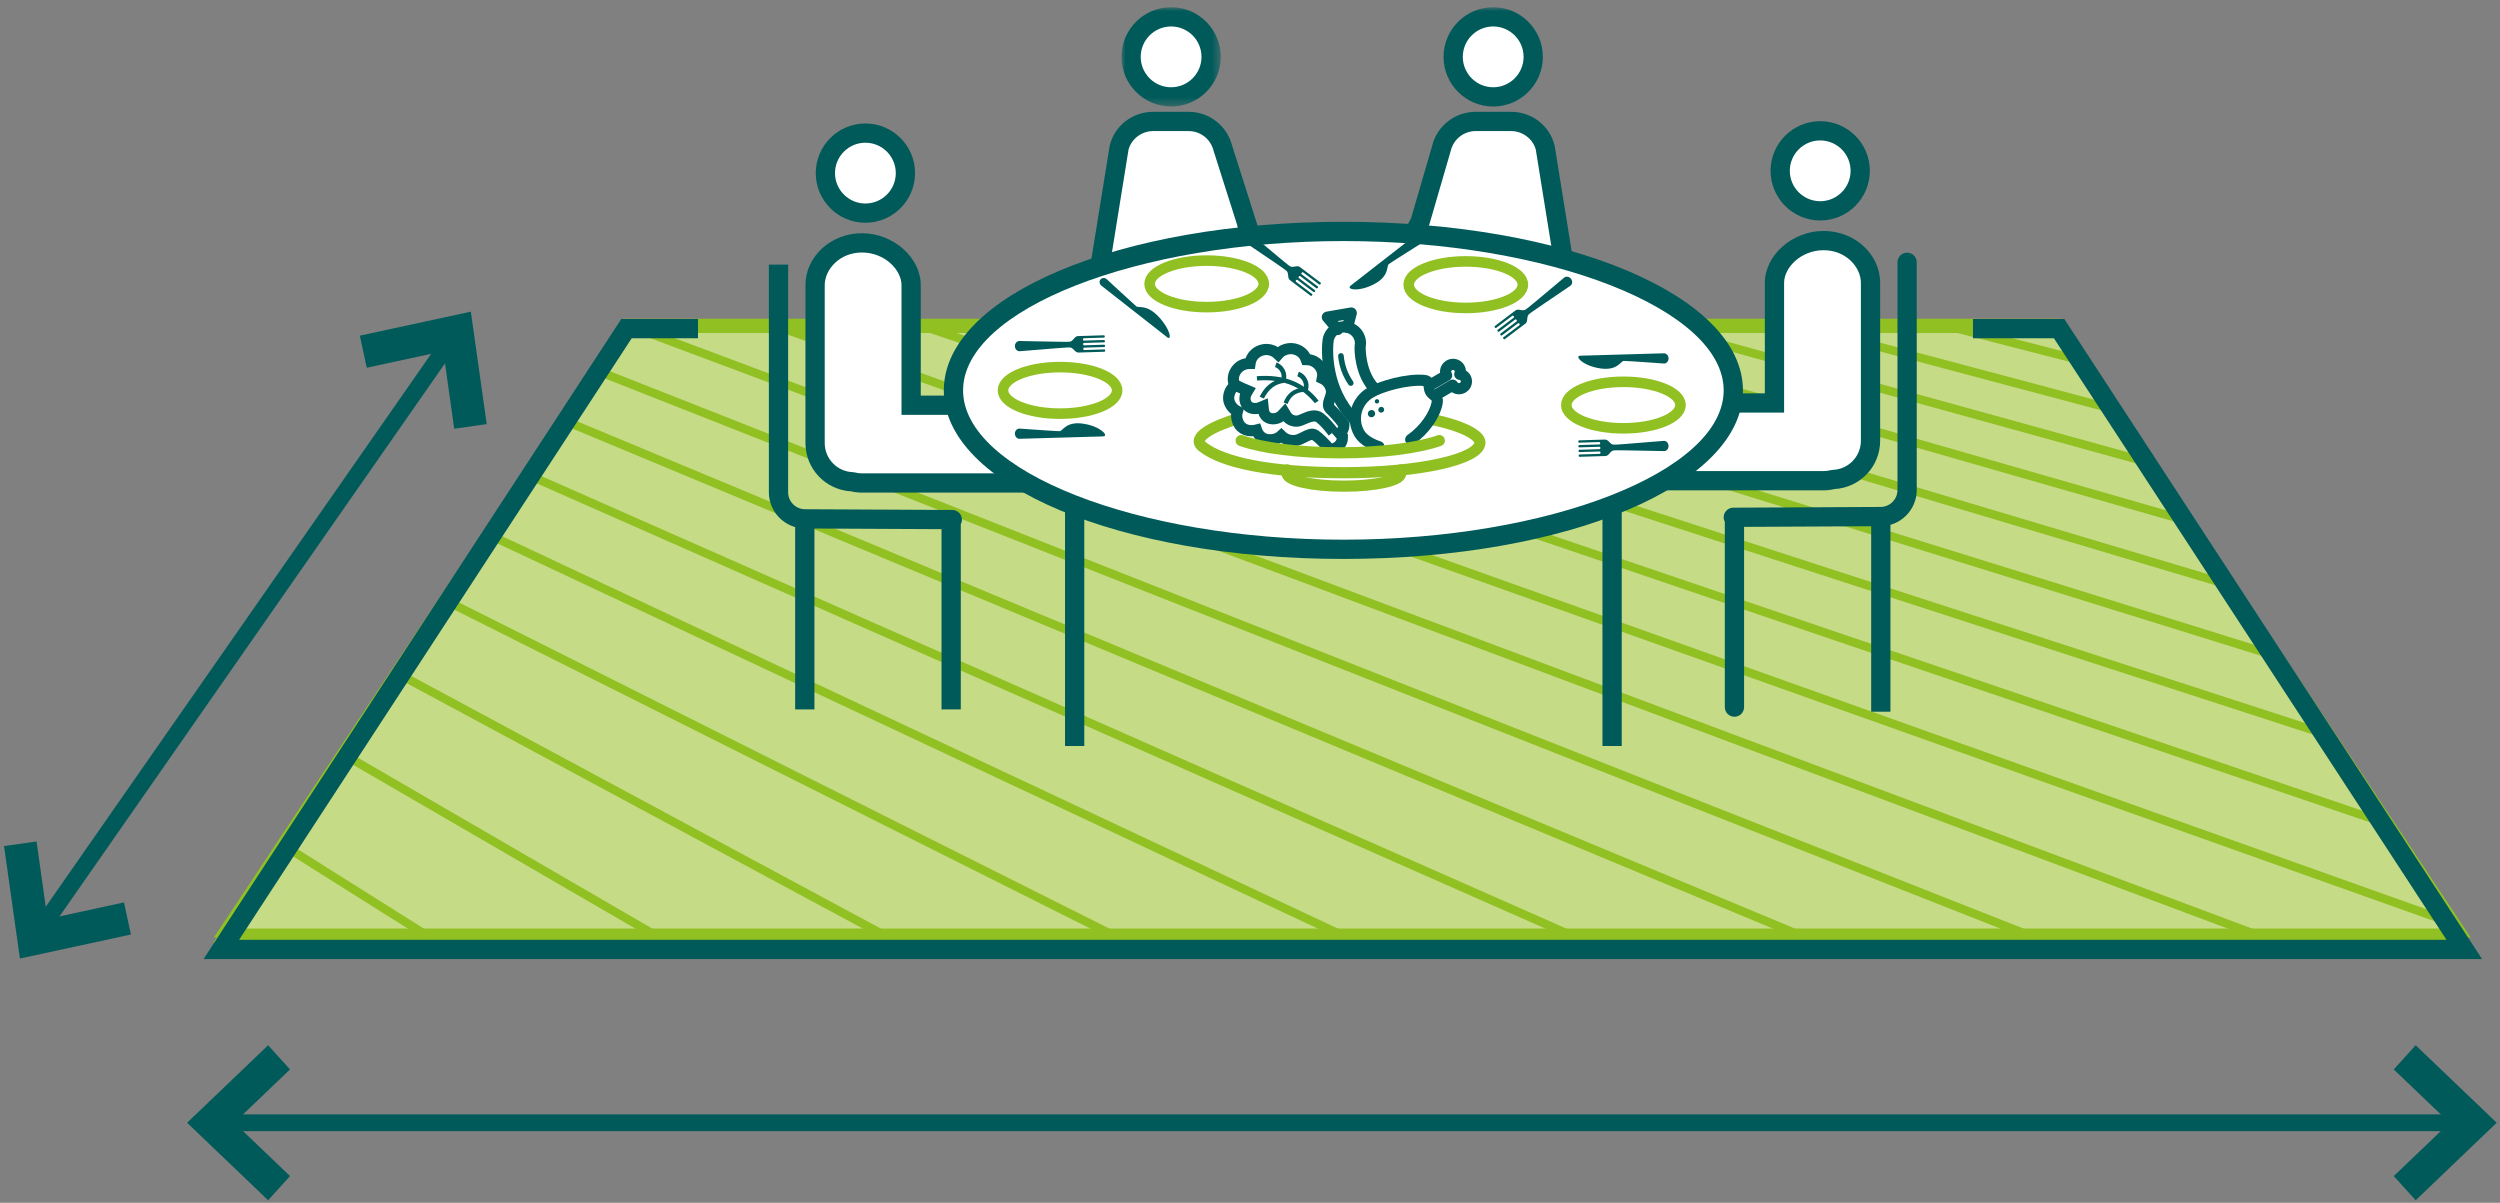 <?xml version="1.0" encoding="UTF-8"?>
<svg width="318px" height="153px" viewBox="0 0 318 153" version="1.1" xmlns="http://www.w3.org/2000/svg" xmlns:xlink="http://www.w3.org/1999/xlink">
    <rect x="0" y="0" width="318" height="153" fill="#808080" stroke="none"/>
    <title>parvcours2</title>
    <defs>
        <polygon id="path-1" points="51.486 0 -1.0128523e-14 77.563 284.941 77.563 233.455 0"></polygon>
        <polygon id="path-3" points="51.486 0 -1.0128523e-14 77.563 284.941 77.563 233.455 0"></polygon>
        <path d="M52.027,0 L0,78.379 L286.462,78.379 L234.435,0 L52.027,0 Z M52.466,0.817 L233.996,0.817 L284.941,77.562 L1.522,77.562 L52.466,0.817 Z" id="path-5"></path>
        <polygon id="path-7" points="0 0 12.631 0 12.631 12.632 0 12.632"></polygon>
        <polygon id="path-9" points="0 257.545 423.633 257.545 423.633 0 0 0"></polygon>
    </defs>
    <g id="home-2021" stroke="none" stroke-width="1" fill="none" fill-rule="evenodd">
        <g id="accueil-schema-outil-calcul-copy" transform="translate(-55, -1076)">
            <g id="Group" transform="translate(57, 1079.055)">
                <g id="Group-140" transform="translate(-47.753, -2.138)">
                    <polygon id="Fill-1" fill="#C5DB86" points="125.506 40.201 74.02 117.764 358.962 117.764 307.476 40.201"></polygon>
                    <g id="Group-4" transform="translate(74.021, 40.201)">
                        <mask id="mask-2" fill="white">
                            <use xlink:href="#path-1"></use>
                        </mask>
                        <g id="Clip-3"></g>
                        <polygon id="Fill-2" fill="#91C022" mask="url(#mask-2)" points="197.304 216.516 -73.677 29.946 -73.063 29.054 197.917 215.624"></polygon>
                    </g>
                    <polygon id="Fill-5" fill="#91C022" points="81.244 106.882 98.523 117.764 100.557 117.764 81.843 105.979"></polygon>
                    <polygon id="Fill-6" fill="#91C022" points="88.903 95.344 127.541 117.764 129.7 117.764 89.503 94.44"></polygon>
                    <polygon id="Fill-7" fill="#91C022" points="95.739 85.046 156.559 117.764 158.845 117.764 96.34 84.139"></polygon>
                    <polygon id="Fill-8" fill="#91C022" points="101.877 75.799 185.573 117.764 187.99 117.764 102.481 74.889"></polygon>
                    <polygon id="Fill-9" fill="#91C022" points="107.42 67.448 214.588 117.764 217.136 117.764 108.026 66.535"></polygon>
                    <polygon id="Fill-10" fill="#91C022" points="112.45 59.87 243.602 117.764 246.284 117.764 113.058 58.954"></polygon>
                    <polygon id="Fill-11" fill="#91C022" points="117.035 52.962 272.617 117.764 275.433 117.764 117.645 52.043"></polygon>
                    <polygon id="Fill-12" fill="#91C022" points="121.232 46.64 301.63 117.764 304.582 117.764 121.845 45.717"></polygon>
                    <polygon id="Fill-13" fill="#91C022" points="125.506 40.201 125.088 40.832 330.641 117.764 333.732 117.764 126.494 40.201"></polygon>
                    <polygon id="Fill-14" fill="#91C022" points="141.905 40.201 358.748 117.442 357.748 115.936 145.134 40.201"></polygon>
                    <polygon id="Fill-15" fill="#91C022" points="160.408 40.201 350.311 104.731 349.33 103.254 163.775 40.201"></polygon>
                    <polygon id="Fill-16" fill="#91C022" points="178.912 40.201 342.821 93.447 341.857 91.996 182.415 40.201"></polygon>
                    <polygon id="Fill-17" fill="#91C022" points="197.412 40.201 336.127 83.363 335.178 81.933 201.057 40.201"></polygon>
                    <polygon id="Fill-18" fill="#91C022" points="215.911 40.201 330.109 74.296 329.172 72.886 219.7 40.201"></polygon>
                    <polygon id="Fill-19" fill="#91C022" points="234.413 40.201 324.668 66.1 323.744 64.708 238.341 40.201"></polygon>
                    <polygon id="Fill-20" fill="#91C022" points="252.914 40.201 319.726 58.656 318.813 57.279 256.983 40.201"></polygon>
                    <polygon id="Fill-21" fill="#91C022" points="271.415 40.201 315.217 51.863 314.314 50.502 275.625 40.201"></polygon>
                    <polygon id="Fill-22" fill="#91C022" points="289.915 40.201 311.088 45.642 310.192 44.292 294.271 40.201"></polygon>
                    <g id="Group-25" transform="translate(74.021, 40.201)">
                        <mask id="mask-4" fill="white">
                            <use xlink:href="#path-3"></use>
                        </mask>
                        <g id="Clip-24"></g>
                        <polygon id="Fill-23" fill="#91C022" mask="url(#mask-4)" points="349.351 28.547 120.884 -28.189 121.146 -29.24 349.612 27.496"></polygon>
                    </g>
                    <polygon id="Stroke-26" stroke="#91C022" stroke-width="1.146" points="358.962 117.764 74.021 117.764 125.507 40.201 307.476 40.201"></polygon>
                    <line x1="50.446" y1="117.907" x2="103.482" y2="41.824" id="Fill-27" fill="#015A5A"></line>
                    <polygon id="Fill-28" fill="#015A5A" points="51.323 118.518 49.569 117.296 102.605 41.212 104.359 42.434"></polygon>
                    <polygon id="Fill-29" fill="#015A5A" points="61.136 117.134 60.707 115.142 50.894 117.267 49.492 107.324 47.474 107.61 49.185 119.72"></polygon>
                    <polygon id="Fill-30" fill="#015A5A" points="48.287 121.008 46.266 106.702 50.401 106.115 51.792 115.978 61.527 113.87 62.406 117.954"></polygon>
                    <polygon id="Fill-31" fill="#015A5A" points="106.456 52.121 104.438 52.407 103.037 42.466 93.223 44.589 92.794 42.597 104.747 40.013"></polygon>
                    <polygon id="Fill-32" fill="#015A5A" points="103.529 53.617 102.139 43.754 92.403 45.86 91.523 41.778 105.645 38.725 107.664 53.029"></polygon>
                    <path d="M73.244,141.899 L359.64,141.899 L73.244,141.899 Z" id="Fill-33" fill="#015A5A"></path>
                    <polygon id="Fill-34" fill="#015A5A" points="73.245 142.968 359.64 142.968 359.64 140.83 73.245 140.83"></polygon>
                    <polygon id="Fill-35" fill="#015A5A" points="353.081 133.571 351.731 135.063 358.88 141.897 351.731 148.734 353.081 150.225 361.786 141.897"></polygon>
                    <polygon id="Fill-36" fill="#015A5A" points="353.026 151.757 350.24 148.68 357.333 141.897 350.24 135.115 353.026 132.039 363.333 141.897"></polygon>
                    <polygon id="Fill-37" fill="#015A5A" points="79.803 133.571 81.153 135.063 74.004 141.897 81.153 148.734 79.803 150.225 71.098 141.897"></polygon>
                    <polygon id="Fill-38" fill="#015A5A" points="79.858 151.757 69.551 141.897 79.858 132.039 82.644 135.115 75.551 141.897 82.644 148.68"></polygon>
                    <path d="M74.437,118.183 L357.856,118.183 L306.912,41.437 L125.382,41.437 L74.437,118.183 Z M359.378,119 L72.916,119 L124.943,40.621 L307.351,40.621 L359.378,119 Z" id="Fill-39" fill="#91C022"></path>
                    <g id="Group-42" transform="translate(72.916, 40.621)">
                        <mask id="mask-6" fill="white">
                            <use xlink:href="#path-5"></use>
                        </mask>
                        <g id="Clip-41"></g>
                        <polygon id="Fill-40" fill="#91C022" mask="url(#mask-6)" points="198.064 216.924 -72.916 30.354 -72.302 29.461 198.678 216.032"></polygon>
                    </g>
                    <path d="M80.554,107.493 L81.245,107.927 L81.844,107.025 L81.153,106.59 L80.554,107.493 Z M97.529,118.183 L98.826,119 L100.859,119 L99.563,118.183 L97.529,118.183 Z" id="Fill-43" fill="#91C022"></path>
                    <path d="M88.205,95.967 L88.912,96.377 L89.512,95.473 L88.805,95.063 L88.205,95.967 Z M126.492,118.183 L127.9,118.999 L130.058,118.999 L128.651,118.183 L126.492,118.183 Z" id="Fill-44" fill="#91C022"></path>
                    <path d="M95.033,85.68 L95.755,86.068 L96.357,85.161 L95.635,84.773 L95.033,85.68 Z M155.454,118.183 L156.972,119 L159.258,119 L157.74,118.183 L155.454,118.183 Z" id="Fill-45" fill="#91C022"></path>
                    <path d="M101.165,76.442 L101.9,76.81 L102.505,75.901 L101.769,75.532 L101.165,76.442 Z M184.414,118.183 L186.043,119 L188.46,119 L186.832,118.183 L184.414,118.183 Z" id="Fill-46" fill="#91C022"></path>
                    <path d="M106.703,68.1 L107.45,68.451 L108.055,67.539 L107.308,67.188 L106.703,68.1 Z M213.374,118.183 L215.113,118.999 L217.661,118.999 L215.922,118.183 L213.374,118.183 Z" id="Fill-47" fill="#91C022"></path>
                    <path d="M111.727,60.531 L112.485,60.865 L113.093,59.95 L112.335,59.615 L111.727,60.531 Z M242.332,118.183 L244.182,118.999 L246.865,118.999 L245.014,118.183 L242.332,118.183 Z" id="Fill-48" fill="#91C022"></path>
                    <path d="M116.308,53.63 L117.075,53.95 L117.686,53.031 L116.918,52.711 L116.308,53.63 Z M271.291,118.183 L273.251,119 L276.067,119 L274.107,118.183 L271.291,118.183 Z" id="Fill-49" fill="#91C022"></path>
                    <path d="M120.5,47.315 L121.277,47.621 L121.889,46.698 L121.112,46.392 L120.5,47.315 Z M300.248,118.183 L302.319,118.999 L305.273,118.999 L303.201,118.183 L300.248,118.183 Z" id="Fill-50" fill="#91C022"></path>
                    <path d="M124.943,40.621 L124.352,41.513 L125.136,41.806 L125.382,41.438 L127.242,41.438 L125.06,40.621 L124.943,40.621 Z M329.204,118.182 L331.386,118.999 L334.478,118.999 L332.296,118.182 L329.204,118.182 Z" id="Fill-51" fill="#91C022"></path>
                    <path d="M140.418,40.621 L142.71,41.438 L145.937,41.438 L143.645,40.621 L140.418,40.621 Z M357.763,118.041 L359.046,118.498 L358.046,116.992 L356.763,116.535 L357.763,118.041 Z" id="Fill-52" fill="#91C022"></path>
                    <path d="M158.865,40.621 L161.268,41.438 L164.635,41.438 L162.232,40.621 L158.865,40.621 Z M349.334,105.343 L350.599,105.774 L349.618,104.296 L348.353,103.867 L349.334,105.343 Z" id="Fill-53" fill="#91C022"></path>
                    <path d="M177.311,40.621 L179.825,41.438 L183.33,41.438 L180.817,40.621 L177.311,40.621 Z M341.852,94.072 L343.101,94.478 L342.138,93.027 L340.888,92.62 L341.852,94.072 Z" id="Fill-54" fill="#91C022"></path>
                    <path d="M195.757,40.621 L198.381,41.438 L202.027,41.438 L199.403,40.621 L195.757,40.621 Z M335.165,83.998 L336.4,84.383 L335.45,82.953 L334.215,82.569 L335.165,83.998 Z" id="Fill-55" fill="#91C022"></path>
                    <path d="M214.203,40.621 L216.938,41.438 L220.727,41.438 L217.992,40.621 L214.203,40.621 Z M329.152,74.941 L330.375,75.306 L329.438,73.895 L328.216,73.531 L329.152,74.941 Z" id="Fill-56" fill="#91C022"></path>
                    <path d="M232.649,40.621 L235.495,41.438 L239.422,41.438 L236.577,40.621 L232.649,40.621 Z M323.717,66.754 L324.928,67.101 L324.005,65.709 L322.793,65.361 L323.717,66.754 Z" id="Fill-57" fill="#91C022"></path>
                    <path d="M251.094,40.621 L254.051,41.438 L258.119,41.438 L255.163,40.621 L251.094,40.621 Z M318.781,59.317 L319.982,59.649 L319.068,58.272 L317.867,57.941 L318.781,59.317 Z" id="Fill-58" fill="#91C022"></path>
                    <path d="M269.541,40.621 L272.607,41.438 L276.818,41.438 L273.751,40.621 L269.541,40.621 Z M314.277,52.532 L315.468,52.849 L314.565,51.488 L313.373,51.171 L314.277,52.532 Z" id="Fill-59" fill="#91C022"></path>
                    <path d="M287.984,40.621 L291.162,41.438 L295.517,41.438 L292.339,40.621 L287.984,40.621 Z M310.152,46.318 L311.334,46.621 L310.438,45.272 L309.256,44.969 L310.152,46.318 Z" id="Fill-60" fill="#91C022"></path>
                    <polygon id="Fill-61" fill="#91C022" points="306.432 40.621 307.532 40.894 307.351 40.621"></polygon>
                    <path d="M124.943,40.621 L72.916,118.999 L359.378,118.999 L307.351,40.621 L124.943,40.621 Z M125.382,41.438 L306.912,41.438 L357.857,118.182 L74.438,118.182 L125.382,41.438 Z" id="Fill-62" fill="#91C022"></path>
                    <polygon id="Fill-63" fill="#015A5A" points="361.469 121.073 71.646 121.073 72.882 119.179 124.779 39.659 134.537 39.659 134.537 42.109 126.106 42.109 76.169 118.623 356.946 118.623 307.009 42.109 296.715 42.109 296.715 39.659 308.336 39.659 308.698 40.215"></polygon>
                    <g id="Group-139">
                        <path d="M185.672,32.944 L185.817,32.038 L188.101,17.864 C188.588,15.926 190.378,14.53 192.439,14.53 L196.944,14.53 C199.006,14.53 200.795,15.926 201.296,17.927 L204.665,28.521 C204.671,28.54 204.659,28.503 204.665,28.521" id="Fill-64" fill="#FFFFFF"></path>
                        <path d="M186.88,33.138 L184.462,32.75 L186.913,17.566 C187.544,15.058 189.816,13.305 192.44,13.305 L196.943,13.305 C199.555,13.305 201.824,15.065 202.474,17.591 L206.205,29.321 L203.894,30.052 L203.12,27.788 L203.144,27.778 L200.108,18.224 C199.744,16.77 198.443,15.755 196.943,15.755 L192.44,15.755 C190.981,15.755 189.669,16.745 189.301,18.117 L186.88,33.138 Z" id="Fill-66" fill="#015A5A"></path>
                        <path d="M199.809,6.316 C199.809,9.128 197.53,11.407 194.718,11.407 C191.907,11.407 189.628,9.128 189.628,6.316 C189.628,3.504 191.907,1.225 194.718,1.225 C197.53,1.225 199.809,3.504 199.809,6.316" id="Fill-68" fill="#FFFFFF"></path>
                        <g id="Group-72" transform="translate(188.403, 0)">
                            <mask id="mask-8" fill="white">
                                <use xlink:href="#path-7"></use>
                            </mask>
                            <g id="Clip-71"></g>
                            <path d="M6.316,2.45 C4.184,2.45 2.45,4.184 2.45,6.316 C2.45,8.448 4.184,10.182 6.316,10.182 C8.447,10.182 10.181,8.448 10.181,6.316 C10.181,4.184 8.447,2.45 6.316,2.45 M6.316,12.632 C2.833,12.632 0,9.799 0,6.316 C0,2.834 2.833,-7.12731441e-05 6.316,-7.12731441e-05 C9.798,-7.12731441e-05 12.631,2.834 12.631,6.316 C12.631,9.799 9.798,12.632 6.316,12.632" id="Fill-70" fill="#015A5A" mask="url(#mask-8)"></path>
                        </g>
                        <line x1="148.123" y1="65.175" x2="148.123" y2="89.319" id="Fill-73" fill="#FFFFFF"></line>
                        <mask id="mask-10" fill="white">
                            <use xlink:href="#path-9"></use>
                        </mask>
                        <g id="Clip-76"></g>
                        <polygon id="Fill-75" fill="#015A5A" mask="url(#mask-10)" points="146.898 89.32 149.348 89.32 149.348 65.175 146.898 65.175"></polygon>
                        <path d="M167.966,89.319 L165.515,89.319 L165.515,66.393 L148.133,66.305 C145.608,66.293 143.553,64.228 143.553,61.702 L143.553,32.739 L146.003,32.739 L146.003,61.702 C146.003,62.884 146.964,63.851 148.146,63.856 L166.892,63.95 C167.567,63.953 168.113,64.503 168.111,65.178 C168.111,65.386 168.058,65.582 167.966,65.754 L167.966,89.319 Z" id="Fill-77" fill="#015A5A" mask="url(#mask-10)"></path>
                        <path d="M166.741,50.63 L161.65,50.63 L161.65,49.702 L161.65,35.357 C161.65,32.626 158.886,29.975 155.395,29.975 C151.904,29.975 149.432,32.626 149.432,35.357 L149.432,55.429 C149.432,58.096 151.545,60.264 154.187,60.365 C154.574,60.462 154.978,60.52 155.395,60.52 L176.34,60.52" id="Fill-78" fill="#FFFFFF" mask="url(#mask-10)"></path>
                        <path d="M176.34,61.745 L155.395,61.745 C154.942,61.745 154.477,61.691 154.011,61.582 C150.747,61.391 148.207,58.713 148.207,55.43 L148.207,35.357 C148.207,31.714 151.432,28.75 155.395,28.75 C159.38,28.75 162.875,31.838 162.875,35.357 L162.875,49.405 L166.741,49.405 L166.741,51.854 L160.425,51.854 L160.425,35.357 C160.425,33.395 158.274,31.201 155.395,31.201 C152.561,31.201 150.657,33.35 150.657,35.357 L150.657,55.43 C150.657,57.434 152.228,59.064 154.234,59.142 L154.486,59.178 C154.797,59.256 155.103,59.295 155.395,59.295 L176.34,59.295 L176.34,61.745 Z" id="Fill-79" fill="#015A5A" mask="url(#mask-10)"></path>
                        <path d="M160.923,21.103 C160.923,23.915 158.643,26.194 155.832,26.194 C153.021,26.194 150.741,23.915 150.741,21.103 C150.741,18.291 153.021,16.012 155.832,16.012 C158.643,16.012 160.923,18.291 160.923,21.103" id="Fill-80" fill="#FFFFFF" mask="url(#mask-10)"></path>
                        <path d="M155.832,17.237 C153.7,17.237 151.966,18.971 151.966,21.103 C151.966,23.235 153.7,24.969 155.832,24.969 C157.964,24.969 159.698,23.235 159.698,21.103 C159.698,18.971 157.964,17.237 155.832,17.237 M155.832,27.419 C152.35,27.419 149.517,24.586 149.517,21.103 C149.517,17.621 152.35,14.787 155.832,14.787 C159.314,14.787 162.148,17.621 162.148,21.103 C162.148,24.586 159.314,27.419 155.832,27.419" id="Fill-81" fill="#015A5A" mask="url(#mask-10)"></path>
                        <line x1="284.992" y1="65.466" x2="284.992" y2="89.611" id="Fill-82" fill="#FFFFFF" mask="url(#mask-10)"></line>
                        <polygon id="Fill-83" fill="#015A5A" mask="url(#mask-10)" points="283.767 89.61 286.217 89.61 286.217 65.466 283.767 65.466"></polygon>
                        <path d="M266.374,90.253 C265.698,90.253 265.149,89.705 265.149,89.028 L265.149,65.463 C265.057,65.292 265.004,65.095 265.004,64.887 C265.002,64.212 265.548,63.662 266.223,63.659 L284.969,63.566 C286.151,63.559 287.113,62.593 287.113,61.411 L287.113,32.448 C287.113,31.772 287.661,31.224 288.337,31.224 C289.014,31.224 289.562,31.772 289.562,32.448 L289.562,61.411 C289.562,63.937 287.507,66.003 284.982,66.014 L267.6,66.102 L267.6,89.028 C267.6,89.705 267.051,90.253 266.374,90.253" id="Fill-84" fill="#015A5A" mask="url(#mask-10)"></path>
                        <path d="M266.375,50.339 L271.466,50.339 L271.466,49.411 L271.466,35.066 C271.466,32.335 274.229,29.684 277.72,29.684 C281.211,29.684 283.683,32.335 283.683,35.066 L283.683,55.138 C283.683,57.805 281.571,59.973 278.929,60.074 C278.542,60.171 278.137,60.229 277.72,60.229 L257.647,60.229" id="Fill-85" fill="#FFFFFF" mask="url(#mask-10)"></path>
                        <path d="M277.72,61.455 L257.648,61.455 L257.648,59.004 L277.72,59.004 C278.012,59.004 278.318,58.965 278.629,58.887 L278.881,58.851 C280.887,58.773 282.458,57.143 282.458,55.139 L282.458,35.066 C282.458,33.059 280.555,30.91 277.72,30.91 C274.841,30.91 272.69,33.104 272.69,35.066 L272.69,51.563 L266.374,51.563 L266.374,49.114 L270.24,49.114 L270.24,35.066 C270.24,31.547 273.735,28.459 277.72,28.459 C281.684,28.459 284.908,31.423 284.908,35.066 L284.908,55.139 C284.908,58.422 282.368,61.1 279.104,61.291 C278.638,61.4 278.174,61.455 277.72,61.455" id="Fill-86" fill="#015A5A" mask="url(#mask-10)"></path>
                        <path d="M272.193,20.812 C272.193,23.624 274.472,25.903 277.284,25.903 C280.095,25.903 282.374,23.624 282.374,20.812 C282.374,18 280.095,15.721 277.284,15.721 C274.472,15.721 272.193,18 272.193,20.812" id="Fill-87" fill="#FFFFFF" mask="url(#mask-10)"></path>
                        <path d="M277.283,16.946 C275.151,16.946 273.417,18.68 273.417,20.812 C273.417,22.944 275.151,24.678 277.283,24.678 C279.415,24.678 281.149,22.944 281.149,20.812 C281.149,18.68 279.415,16.946 277.283,16.946 M277.283,27.128 C273.801,27.128 270.968,24.295 270.968,20.812 C270.968,17.33 273.801,14.496 277.283,14.496 C280.766,14.496 283.599,17.33 283.599,20.812 C283.599,24.295 280.766,27.128 277.283,27.128" id="Fill-88" fill="#015A5A" mask="url(#mask-10)"></path>
                        <path d="M225.556,28.874 C225.562,28.856 226.387,27.301 226.394,27.282 L229.111,17.928 C229.611,15.927 231.401,14.53 233.463,14.53 L237.967,14.53 C240.029,14.53 241.819,15.927 242.306,17.864 L244.43,31.049 L244.589,32.038" id="Fill-89" fill="#FFFFFF" mask="url(#mask-10)"></path>
                        <path d="M243.38,32.233 L241.106,18.116 C240.738,16.745 239.425,15.755 237.967,15.755 L233.463,15.755 C231.963,15.755 230.662,16.771 230.299,18.225 L227.569,27.623 C227.533,27.752 227.533,27.752 226.983,28.791 C226.824,29.094 226.678,29.368 226.651,29.422 L225.633,28.901 L224.403,28.459 C224.435,28.37 224.435,28.37 224.818,27.645 C224.983,27.334 225.164,26.991 225.25,26.828 L227.934,17.585 C228.559,15.084 230.838,13.305 233.463,13.305 L237.967,13.305 C240.59,13.305 242.862,15.057 243.493,17.566 L243.514,17.669 L245.799,31.843 L243.38,32.233 Z" id="Fill-90" fill="#015A5A" mask="url(#mask-10)"></path>
                        <path d="M230.597,6.316 C230.597,9.128 232.876,11.407 235.688,11.407 C238.499,11.407 240.778,9.128 240.778,6.316 C240.778,3.504 238.499,1.225 235.688,1.225 C232.876,1.225 230.597,3.504 230.597,6.316" id="Fill-91" fill="#FFFFFF" mask="url(#mask-10)"></path>
                        <path d="M235.688,2.45 C233.556,2.45 231.822,4.184 231.822,6.316 C231.822,8.448 233.556,10.182 235.688,10.182 C237.82,10.182 239.554,8.448 239.554,6.316 C239.554,4.184 237.82,2.45 235.688,2.45 M235.688,12.632 C232.205,12.632 229.372,9.799 229.372,6.316 C229.372,2.834 232.205,-7.12731441e-05 235.688,-7.12731441e-05 C239.17,-7.12731441e-05 242.003,2.834 242.003,6.316 C242.003,9.799 239.17,12.632 235.688,12.632" id="Fill-92" fill="#015A5A" mask="url(#mask-10)"></path>
                        <path d="M266.229,48.739 C266.229,59.904 244.023,68.956 216.63,68.956 C189.238,68.956 167.032,59.904 167.032,48.739 C167.032,37.573 189.238,28.521 216.63,28.521 C244.023,28.521 266.229,37.573 266.229,48.739" id="Fill-93" fill="#FFFFFF" mask="url(#mask-10)"></path>
                        <path d="M216.63,29.746 C190.409,29.746 168.257,38.443 168.257,48.739 C168.257,59.034 190.409,67.731 216.63,67.731 C242.851,67.731 265.004,59.034 265.004,48.739 C265.004,38.443 242.851,29.746 216.63,29.746 M216.63,70.181 C188.131,70.181 165.807,60.763 165.807,48.739 C165.807,36.715 188.131,27.295 216.63,27.295 C245.129,27.295 267.454,36.715 267.454,48.739 C267.454,60.763 245.129,70.181 216.63,70.181" id="Fill-94" fill="#015A5A" mask="url(#mask-10)"></path>
                        <line x1="182.449" y1="63.429" x2="182.449" y2="93.974" id="Fill-95" fill="#FFFFFF" mask="url(#mask-10)"></line>
                        <polygon id="Fill-96" fill="#015A5A" mask="url(#mask-10)" points="181.224 93.974 183.674 93.974 183.674 63.43 181.224 63.43"></polygon>
                        <line x1="250.811" y1="63.429" x2="250.811" y2="93.974" id="Fill-97" fill="#FFFFFF" mask="url(#mask-10)"></line>
                        <polygon id="Fill-98" fill="#015A5A" mask="url(#mask-10)" points="249.586 93.974 252.036 93.974 252.036 63.43 249.586 63.43"></polygon>
                        <path d="M187.853,48.739 C187.853,50.373 184.603,51.698 180.593,51.698 C176.584,51.698 173.333,50.373 173.333,48.739 C173.333,47.104 176.584,45.779 180.593,45.779 C184.603,45.779 187.853,47.104 187.853,48.739" id="Fill-99" fill="#FFFFFF" mask="url(#mask-10)"></path>
                        <path d="M187.853,48.739 C187.853,50.373 184.603,51.698 180.593,51.698 C176.584,51.698 173.333,50.373 173.333,48.739 C173.333,47.104 176.584,45.779 180.593,45.779 C184.603,45.779 187.853,47.104 187.853,48.739 Z" id="Stroke-100" stroke="#91C022" stroke-width="1.344" mask="url(#mask-10)"></path>
                        <path d="M206.503,35.19 C206.503,36.825 203.253,38.15 199.244,38.15 C195.234,38.15 191.984,36.825 191.984,35.19 C191.984,33.556 195.234,32.231 199.244,32.231 C203.253,32.231 206.503,33.556 206.503,35.19" id="Fill-101" fill="#FFFFFF" mask="url(#mask-10)"></path>
                        <path d="M206.503,35.19 C206.503,36.825 203.253,38.15 199.244,38.15 C195.234,38.15 191.984,36.825 191.984,35.19 C191.984,33.556 195.234,32.231 199.244,32.231 C203.253,32.231 206.503,33.556 206.503,35.19 Z" id="Stroke-102" stroke="#91C022" stroke-width="1.344" mask="url(#mask-10)"></path>
                        <path d="M239.459,35.294 C239.459,36.928 236.209,38.253 232.199,38.253 C228.19,38.253 224.939,36.928 224.939,35.294 C224.939,33.66 228.19,32.335 232.199,32.335 C236.209,32.335 239.459,33.66 239.459,35.294" id="Fill-103" fill="#FFFFFF" mask="url(#mask-10)"></path>
                        <path d="M239.459,35.294 C239.459,36.928 236.209,38.253 232.199,38.253 C228.19,38.253 224.939,36.928 224.939,35.294 C224.939,33.66 228.19,32.335 232.199,32.335 C236.209,32.335 239.459,33.66 239.459,35.294 Z" id="Stroke-104" stroke="#91C022" stroke-width="1.344" mask="url(#mask-10)"></path>
                        <path d="M259.508,50.606 C259.508,52.241 256.258,53.565 252.248,53.565 C248.239,53.565 244.988,52.241 244.988,50.606 C244.988,48.972 248.239,47.647 252.248,47.647 C256.258,47.647 259.508,48.972 259.508,50.606" id="Fill-105" fill="#FFFFFF" mask="url(#mask-10)"></path>
                        <path d="M259.508,50.606 C259.508,52.241 256.258,53.565 252.248,53.565 C248.239,53.565 244.988,52.241 244.988,50.606 C244.988,48.972 248.239,47.647 252.248,47.647 C256.258,47.647 259.508,48.972 259.508,50.606 Z" id="Stroke-106" stroke="#91C022" stroke-width="1.344" mask="url(#mask-10)"></path>
                        <path d="M227.824,52.418 C232.402,53.38 233.997,54.607 233.997,55.368 C233.997,57.505 226.253,59.214 216.695,59.214 C207.137,59.214 201.252,57.891 198.71,55.904 C197.138,54.674 200.369,53.212 203.1,52.366" id="Stroke-107" stroke="#90BF22" stroke-width="1.423" stroke-linecap="round" stroke-linejoin="round" mask="url(#mask-10)"></path>
                        <g id="Group-110" mask="url(#mask-10)">
                            <g transform="translate(214.619, 40.662)">
                                <path d="M3.396,11.756 C-0.339,7.96 -0.087,2.793 0.078,1.666 C0.194,0.958 0.687,0.37 1.372,0.125 C2.059,-0.125 2.835,0.006 3.41,0.466 C3.984,0.927 4.27,1.649 4.16,2.363 C4.082,2.83 4.155,6.204 6.154,8.017" id="Fill-108" stroke="none" fill="#FFFFFF" fill-rule="evenodd"></path>
                                <path d="M3.396,11.756 C-0.339,7.96 -0.087,2.793 0.078,1.666 C0.194,0.958 0.687,0.37 1.372,0.125 C2.059,-0.125 2.835,0.006 3.41,0.466 C3.984,0.927 4.27,1.649 4.16,2.363 C4.082,2.83 4.155,6.204 6.154,8.017" id="Stroke-109" stroke="#025A5A" stroke-width="1.423" fill="none" stroke-linecap="round" stroke-linejoin="round"></path>
                            </g>
                        </g>
                        <polyline id="Stroke-111" stroke="#025A5A" stroke-width="1.423" stroke-linecap="round" stroke-linejoin="round" mask="url(#mask-10)" points="217.156 40.71 217.631 38.899 214.593 39.426 215.917 40.99"></polyline>
                        <path d="M216.321,44.358 C216.434,45.596 216.863,46.781 217.571,47.805" id="Stroke-112" stroke="#025A5A" stroke-width="0.712" stroke-linecap="round" stroke-linejoin="round" mask="url(#mask-10)"></path>
                        <g id="Group-115" mask="url(#mask-10)">
                            <g transform="translate(218.155, 47.447)">
                                <path d="M3.002,8.463 C2.149,8.187 1.042,7.644 0.52,6.784 C-0.553,4.971 0.087,2.633 1.95,1.556 C3.293,0.755 6.642,-0.188 8.784,0.032 C9.586,0.118 9.269,0.94 9.55,1.435 C9.83,1.93 10.546,2.05 10.413,2.814 C10.138,4.412 8.791,6.336 7.046,7.55" id="Fill-113" stroke="none" fill="#FFFFFF" fill-rule="evenodd"></path>
                                <path d="M3.002,8.463 C2.149,8.187 1.042,7.644 0.52,6.784 C-0.553,4.971 0.087,2.633 1.95,1.556 C3.293,0.755 6.642,-0.188 8.784,0.032 C9.586,0.118 9.269,0.94 9.55,1.435 C9.83,1.93 10.546,2.05 10.413,2.814 C10.138,4.412 8.791,6.336 7.046,7.55" id="Stroke-114" stroke="#025A5A" stroke-width="1.423" fill="none" stroke-linecap="round" stroke-linejoin="round"></path>
                            </g>
                        </g>
                        <g id="Group-118" mask="url(#mask-10)">
                            <g transform="translate(227.824, 45.43)">
                                <path d="M0,2.531 L1.294,1.781 L1.94,1.399 C1.713,1.031 1.783,0.553 2.106,0.254 C2.43,-0.044 2.919,-0.085 3.282,0.158 C3.646,0.401 3.783,0.861 3.613,1.263 C4.055,1.3 4.405,1.636 4.454,2.068 C4.502,2.5 4.233,2.909 3.81,3.049 C3.388,3.189 2.927,3.021 2.706,2.646 L2.061,3.028 L0.762,3.79" id="Fill-116" stroke="none" fill="#FFFFFF" fill-rule="evenodd"></path>
                                <path d="M0,2.531 L1.294,1.781 L1.94,1.399 C1.713,1.031 1.783,0.553 2.106,0.254 C2.43,-0.044 2.919,-0.085 3.282,0.158 C3.646,0.401 3.783,0.861 3.613,1.263 C4.055,1.3 4.405,1.636 4.454,2.068 C4.502,2.5 4.233,2.909 3.81,3.049 C3.388,3.189 2.927,3.021 2.706,2.646 L2.061,3.028 L0.762,3.79" id="Stroke-117" stroke="#025A5A" stroke-width="1.423" fill="none" stroke-linecap="round" stroke-linejoin="round"></path>
                            </g>
                        </g>
                        <path d="M220.762,49.899 C220.895,49.819 221.067,49.859 221.146,49.99 C221.224,50.121 221.18,50.291 221.046,50.371 C220.912,50.452 220.741,50.41 220.663,50.28 C220.585,50.149 220.629,49.978 220.762,49.899" id="Fill-119" fill="#025A5A" mask="url(#mask-10)"></path>
                        <path d="M221.257,50.888 C221.434,50.781 221.664,50.836 221.768,51.01 C221.872,51.184 221.813,51.412 221.635,51.519 C221.458,51.625 221.229,51.571 221.124,51.397 C221.019,51.223 221.079,50.995 221.257,50.888" id="Fill-120" fill="#025A5A" mask="url(#mask-10)"></path>
                        <path d="M219.972,51.304 C220.194,51.171 220.48,51.239 220.611,51.457 C220.741,51.674 220.667,51.959 220.445,52.093 C220.223,52.226 219.937,52.157 219.806,51.94 C219.675,51.723 219.749,51.438 219.972,51.304" id="Fill-121" fill="#025A5A" mask="url(#mask-10)"></path>
                        <path d="M202.815,48.127 C202.74,47.953 202.679,47.78 202.649,47.578 C202.574,47.042 202.725,46.521 203.07,46.087 C203.415,45.653 203.896,45.393 204.452,45.32 C204.557,45.306 204.647,45.306 204.752,45.306 C204.873,44.41 205.593,43.686 206.555,43.556 C207.216,43.469 207.862,43.7 208.327,44.149 C208.658,43.758 209.139,43.512 209.665,43.44 C210.671,43.31 211.617,43.903 211.918,44.814 C212.369,44.814 212.834,44.959 213.195,45.234 C213.63,45.566 213.916,46.03 213.991,46.565 C214.021,46.782 214.006,46.999 213.961,47.216 C214.592,47.505 215.028,48.098 215.118,48.764 C215.163,49.097 215.043,49.444 214.922,49.776 C214.712,50.369 214.622,50.76 214.967,51.107 C215.463,51.585 216.079,52.235 216.635,53.002 L216.695,53.075 L216.695,53.161 C216.695,53.581 216.5,53.957 216.17,54.217 C216.259,54.319 216.349,54.42 216.44,54.536 L216.5,54.608 L216.5,54.695 C216.545,55.447 215.989,56.083 215.103,56.243 L214.937,56.272 L214.757,56.083 C214.171,55.447 213.63,54.854 213.014,54.42 C212.669,54.188 212.218,54.376 211.588,54.709 C211.272,54.868 210.957,55.028 210.656,55.086 C209.935,55.23 209.229,54.999 208.733,54.507 C208.463,54.753 208.117,54.912 207.757,54.984 C207.201,55.086 206.69,55.013 206.285,54.738 C205.954,54.521 205.714,54.188 205.578,53.783 C205.519,53.798 205.443,53.827 205.383,53.827 C204.241,54.044 203.326,53.466 203.1,52.366 C203.025,52.033 203.055,51.715 203.145,51.396 C202.589,51.121 202.199,50.601 202.063,50.008 C201.944,49.342 202.229,48.59 202.815,48.127" id="Fill-122" fill="#FFFFFF" mask="url(#mask-10)"></path>
                        <path d="M202.815,48.127 C202.74,47.953 202.679,47.78 202.649,47.578 C202.574,47.042 202.725,46.521 203.07,46.087 C203.415,45.653 203.896,45.393 204.452,45.32 C204.557,45.306 204.647,45.306 204.752,45.306 C204.873,44.41 205.593,43.686 206.555,43.556 C207.216,43.469 207.862,43.7 208.327,44.149 C208.658,43.758 209.139,43.512 209.665,43.44 C210.671,43.31 211.617,43.903 211.918,44.814 C212.369,44.814 212.834,44.959 213.195,45.234 C213.63,45.566 213.916,46.03 213.991,46.565 C214.021,46.782 214.006,46.999 213.961,47.216 C214.592,47.505 215.028,48.098 215.118,48.764 C215.163,49.097 215.043,49.444 214.922,49.776 C214.712,50.369 214.622,50.76 214.967,51.107 C215.463,51.585 216.079,52.235 216.635,53.002 L216.695,53.075 L216.695,53.161 C216.695,53.581 216.5,53.957 216.17,54.217 C216.259,54.319 216.349,54.42 216.44,54.536 L216.5,54.608 L216.5,54.695 C216.545,55.447 215.989,56.083 215.103,56.243 L214.937,56.272 L214.757,56.083 C214.171,55.447 213.63,54.854 213.014,54.42 C212.669,54.188 212.218,54.376 211.588,54.709 C211.272,54.868 210.957,55.028 210.656,55.086 C209.935,55.23 209.229,54.999 208.733,54.507 C208.463,54.753 208.117,54.912 207.757,54.984 C207.201,55.086 206.69,55.013 206.285,54.738 C205.954,54.521 205.714,54.188 205.578,53.783 C205.519,53.798 205.443,53.827 205.383,53.827 C204.241,54.044 203.326,53.466 203.1,52.366 C203.025,52.033 203.055,51.715 203.145,51.396 C202.589,51.121 202.199,50.601 202.063,50.008 C201.944,49.342 202.229,48.59 202.815,48.127 Z" id="Stroke-123" stroke="#025A5A" stroke-width="1.423" mask="url(#mask-10)"></path>
                        <path d="M202.72,47.64 C202.795,48.146 203.685,48.445 204.167,48.648 L204.467,48.778 L204.302,49.053 C204.152,49.328 204.092,49.631 204.122,49.936 C204.167,50.326 204.347,50.63 204.602,50.818 C204.858,51.006 205.218,51.093 205.623,51.035 C205.759,51.021 205.894,50.977 206.03,50.934 L206.405,50.775 L206.45,51.209 L206.45,51.223 C206.495,51.614 206.66,51.917 206.916,52.12 C207.171,52.308 207.516,52.395 207.922,52.337 C208.283,52.293 208.598,52.12 208.839,51.874 L209.124,51.57 L209.334,51.917 C209.635,52.424 210.22,52.713 210.821,52.641 C211.032,52.612 211.317,52.496 211.602,52.366 C212.248,52.091 213.045,51.744 213.676,52.25 C214.292,52.742 214.787,53.364 215.328,54.044" id="Stroke-124" stroke="#025A5A" stroke-width="1.423" mask="url(#mask-10)"></path>
                        <path d="M211.541,48.597 C211.658,48.246 211.629,47.863 211.454,47.542 C211.308,47.267 211.061,47.053 210.77,46.946 L210.959,46.365 C211.381,46.518 211.745,46.824 211.964,47.236 C212.226,47.71 212.27,48.276 212.095,48.796 L211.541,48.597 Z" id="Fill-125" fill="#025A5A" mask="url(#mask-10)"></path>
                        <path d="M208.707,47.42 C208.824,47.069 208.795,46.686 208.62,46.365 C208.474,46.09 208.227,45.876 207.936,45.769 L208.125,45.188 C208.547,45.341 208.911,45.647 209.13,46.059 C209.392,46.533 209.436,47.099 209.261,47.619 L208.707,47.42 Z" id="Fill-126" fill="#025A5A" mask="url(#mask-10)"></path>
                        <path d="M209.129,47.776 C207.971,47.914 207.14,48.548 206.517,49.775 L205.983,49.541 C206.473,48.562 207.11,47.9 207.927,47.528 C207.23,47.445 206.473,47.431 205.657,47.487 L205.612,46.935 C209.07,46.674 211.637,47.693 213.477,50.051 L213.003,50.368 C211.934,49.058 210.673,48.189 209.129,47.776" id="Fill-127" fill="#025A5A" mask="url(#mask-10)"></path>
                        <path d="M211.486,48.39 L211.527,48.935 C210.546,49.017 209.91,49.507 209.537,50.474 L209.025,50.283 C209.481,49.112 210.297,48.499 211.486,48.39" id="Fill-128" fill="#025A5A" mask="url(#mask-10)"></path>
                        <path d="M223.922,58.86 L223.922,59.317 C223.922,60.206 220.685,60.924 216.695,60.924 C212.705,60.924 209.468,60.206 209.468,59.317 L209.468,58.86" id="Stroke-129" stroke="#90BF22" stroke-width="1.423" stroke-linecap="round" stroke-linejoin="round" mask="url(#mask-10)"></path>
                        <path d="M203.632,55.127 C206.264,56.06 210.917,56.68 216.232,56.68 C221.547,56.68 226.207,56.06 228.832,55.127" id="Stroke-130" stroke="#90BF22" stroke-width="1.423" stroke-linecap="round" stroke-linejoin="round" mask="url(#mask-10)"></path>
                        <path d="M181.764,42.55 C182.274,42.534 182.378,41.877 182.849,41.833 L186.163,41.732 C186.227,41.73 186.281,41.794 186.283,41.876 C186.286,41.958 186.236,42.026 186.172,42.028 L183.614,42.106 C183.549,42.108 183.5,42.176 183.502,42.258 L183.503,42.264 C183.505,42.346 183.559,42.411 183.623,42.409 L186.182,42.331 C186.245,42.329 186.299,42.394 186.301,42.476 C186.304,42.557 186.254,42.625 186.191,42.628 L183.631,42.705 C183.568,42.707 183.518,42.775 183.521,42.857 L183.521,42.863 C183.524,42.945 183.577,43.01 183.641,43.008 L186.2,42.931 C186.264,42.928 186.317,42.993 186.32,43.075 C186.322,43.157 186.273,43.225 186.209,43.227 L183.65,43.305 C183.587,43.307 183.537,43.375 183.539,43.457 L183.539,43.463 C183.542,43.545 183.596,43.61 183.659,43.608 L186.218,43.53 C186.282,43.528 186.336,43.593 186.338,43.675 C186.34,43.757 186.291,43.824 186.227,43.826 L182.913,43.928 C182.44,43.912 182.296,43.262 181.786,43.278 L181.393,43.29 C180.8,43.308 175.737,43.752 175.448,43.76 C175.128,43.77 174.86,43.486 174.849,43.127 C174.838,42.767 175.089,42.468 175.408,42.458 C175.697,42.449 180.782,42.58 181.371,42.561 L181.764,42.55 Z" id="Fill-131" fill="#015A5A" mask="url(#mask-10)"></path>
                        <path d="M180.532,53.93 C180.951,53.917 181.327,52.646 183.542,52.976 C185.757,53.308 186.874,54.568 186.06,54.593 L175.448,54.898 C175.128,54.907 174.86,54.624 174.849,54.264 C174.838,53.905 175.088,53.605 175.408,53.596 C175.408,53.596 180.212,53.94 180.532,53.93" id="Fill-132" fill="#015A5A" mask="url(#mask-10)"></path>
                        <path d="M251.077,56.371 C250.568,56.387 250.463,57.044 249.993,57.088 L246.678,57.189 C246.614,57.192 246.561,57.127 246.558,57.045 C246.556,56.963 246.606,56.895 246.669,56.893 L249.228,56.815 C249.292,56.813 249.341,56.745 249.339,56.663 L249.338,56.657 C249.336,56.575 249.282,56.51 249.219,56.512 L246.66,56.59 C246.596,56.592 246.542,56.527 246.54,56.445 C246.537,56.364 246.587,56.296 246.651,56.294 L249.21,56.216 C249.273,56.214 249.323,56.146 249.32,56.064 L249.32,56.058 C249.318,55.976 249.264,55.911 249.201,55.913 L246.641,55.991 C246.578,55.993 246.524,55.929 246.522,55.846 C246.519,55.764 246.569,55.696 246.633,55.694 L249.191,55.616 C249.255,55.614 249.305,55.547 249.302,55.464 L249.302,55.458 C249.3,55.376 249.246,55.311 249.182,55.314 L246.623,55.391 C246.559,55.393 246.506,55.328 246.503,55.247 C246.501,55.165 246.551,55.097 246.614,55.095 L249.928,54.994 C250.401,55.009 250.546,55.659 251.055,55.644 L251.448,55.631 C252.041,55.613 257.104,55.17 257.394,55.161 C257.714,55.151 257.982,55.435 257.992,55.795 C258.004,56.154 257.753,56.453 257.433,56.463 C257.144,56.472 252.059,56.341 251.47,56.36 L251.077,56.371 Z" id="Fill-133" fill="#015A5A" mask="url(#mask-10)"></path>
                        <path d="M252.31,44.991 C251.891,45.004 251.514,46.275 249.299,45.945 C247.084,45.613 245.967,44.353 246.781,44.328 L257.394,44.023 C257.714,44.014 257.982,44.297 257.992,44.657 C258.004,45.016 257.753,45.316 257.434,45.325 C257.434,45.325 252.63,44.981 252.31,44.991" id="Fill-134" fill="#015A5A" mask="url(#mask-10)"></path>
                        <path d="M240.277,39.019 C239.87,39.326 240.164,39.923 239.805,40.23 L237.158,42.227 C237.107,42.266 237.026,42.244 236.977,42.178 C236.927,42.113 236.928,42.029 236.98,41.991 L239.023,40.449 C239.074,40.411 239.075,40.326 239.026,40.261 L239.022,40.256 C238.973,40.19 238.891,40.169 238.841,40.207 L236.797,41.748 C236.746,41.787 236.665,41.765 236.615,41.7 C236.566,41.634 236.568,41.55 236.618,41.512 L238.662,39.97 C238.713,39.932 238.714,39.848 238.665,39.782 L238.662,39.778 C238.612,39.712 238.531,39.69 238.48,39.728 L236.436,41.27 C236.385,41.309 236.304,41.286 236.254,41.221 C236.205,41.155 236.206,41.071 236.257,41.033 L238.301,39.492 C238.352,39.453 238.353,39.369 238.304,39.304 L238.3,39.299 C238.25,39.233 238.169,39.211 238.119,39.249 L236.074,40.791 C236.024,40.83 235.943,40.808 235.893,40.742 C235.844,40.677 235.845,40.593 235.896,40.554 L238.543,38.557 C238.938,38.297 239.431,38.744 239.838,38.437 L240.151,38.2 C240.625,37.843 244.503,34.557 244.734,34.382 C244.989,34.19 245.373,34.267 245.589,34.554 C245.805,34.841 245.774,35.23 245.519,35.423 C245.288,35.597 241.061,38.427 240.59,38.783 L240.277,39.019 Z" id="Fill-135" fill="#015A5A" mask="url(#mask-10)"></path>
                        <path d="M222.411,32.673 C222.081,32.931 222.531,34.179 220.548,35.222 C218.566,36.266 216.921,35.911 217.562,35.409 L225.937,28.884 C226.19,28.688 226.574,28.758 226.795,29.041 C227.016,29.324 226.992,29.714 226.74,29.911 C226.74,29.911 222.664,32.476 222.411,32.673" id="Fill-136" fill="#015A5A" mask="url(#mask-10)"></path>
                        <path d="M209.35,33.496 L209.036,33.26 C208.565,32.905 204.338,30.075 204.107,29.901 C203.852,29.708 203.821,29.319 204.038,29.032 C204.254,28.745 204.637,28.668 204.892,28.86 C205.124,29.035 209.001,32.321 209.475,32.678 L209.788,32.915 C210.195,33.222 210.689,32.775 211.083,33.035 L213.73,35.032 C213.781,35.071 213.782,35.155 213.733,35.22 C213.684,35.285 213.602,35.307 213.552,35.269 L211.508,33.727 C211.457,33.689 211.376,33.711 211.326,33.776 L211.322,33.781 C211.273,33.847 211.275,33.931 211.325,33.97 L213.369,35.511 C213.42,35.549 213.421,35.633 213.372,35.699 C213.322,35.764 213.241,35.786 213.19,35.748 L211.146,34.206 C211.096,34.168 211.014,34.19 210.965,34.255 L210.961,34.26 C210.912,34.326 210.913,34.41 210.964,34.448 L213.008,35.99 C213.059,36.028 213.06,36.112 213.011,36.178 C212.962,36.243 212.88,36.265 212.829,36.226 L210.786,34.685 C210.735,34.647 210.653,34.668 210.604,34.734 L210.6,34.739 C210.551,34.804 210.552,34.888 210.603,34.927 L212.647,36.468 C212.698,36.507 212.699,36.591 212.649,36.656 C212.6,36.721 212.519,36.744 212.468,36.705 L209.821,34.708 C209.462,34.401 209.757,33.804 209.35,33.496" id="Fill-137" fill="#015A5A" mask="url(#mask-10)"></path>
                        <path d="M186.512,34.58 C186.26,34.384 185.908,34.412 185.726,34.645 C185.544,34.878 185.601,35.226 185.853,35.423 L194.207,41.974 C194.849,42.476 194.654,40.976 193.119,39.36 C191.584,37.745 190.621,38.304 190.29,38.046 C190.038,37.849 186.512,34.58 186.512,34.58" id="Fill-138" fill="#015A5A" mask="url(#mask-10)"></path>
                    </g>
                </g>
            </g>
        </g>
    </g>
</svg>